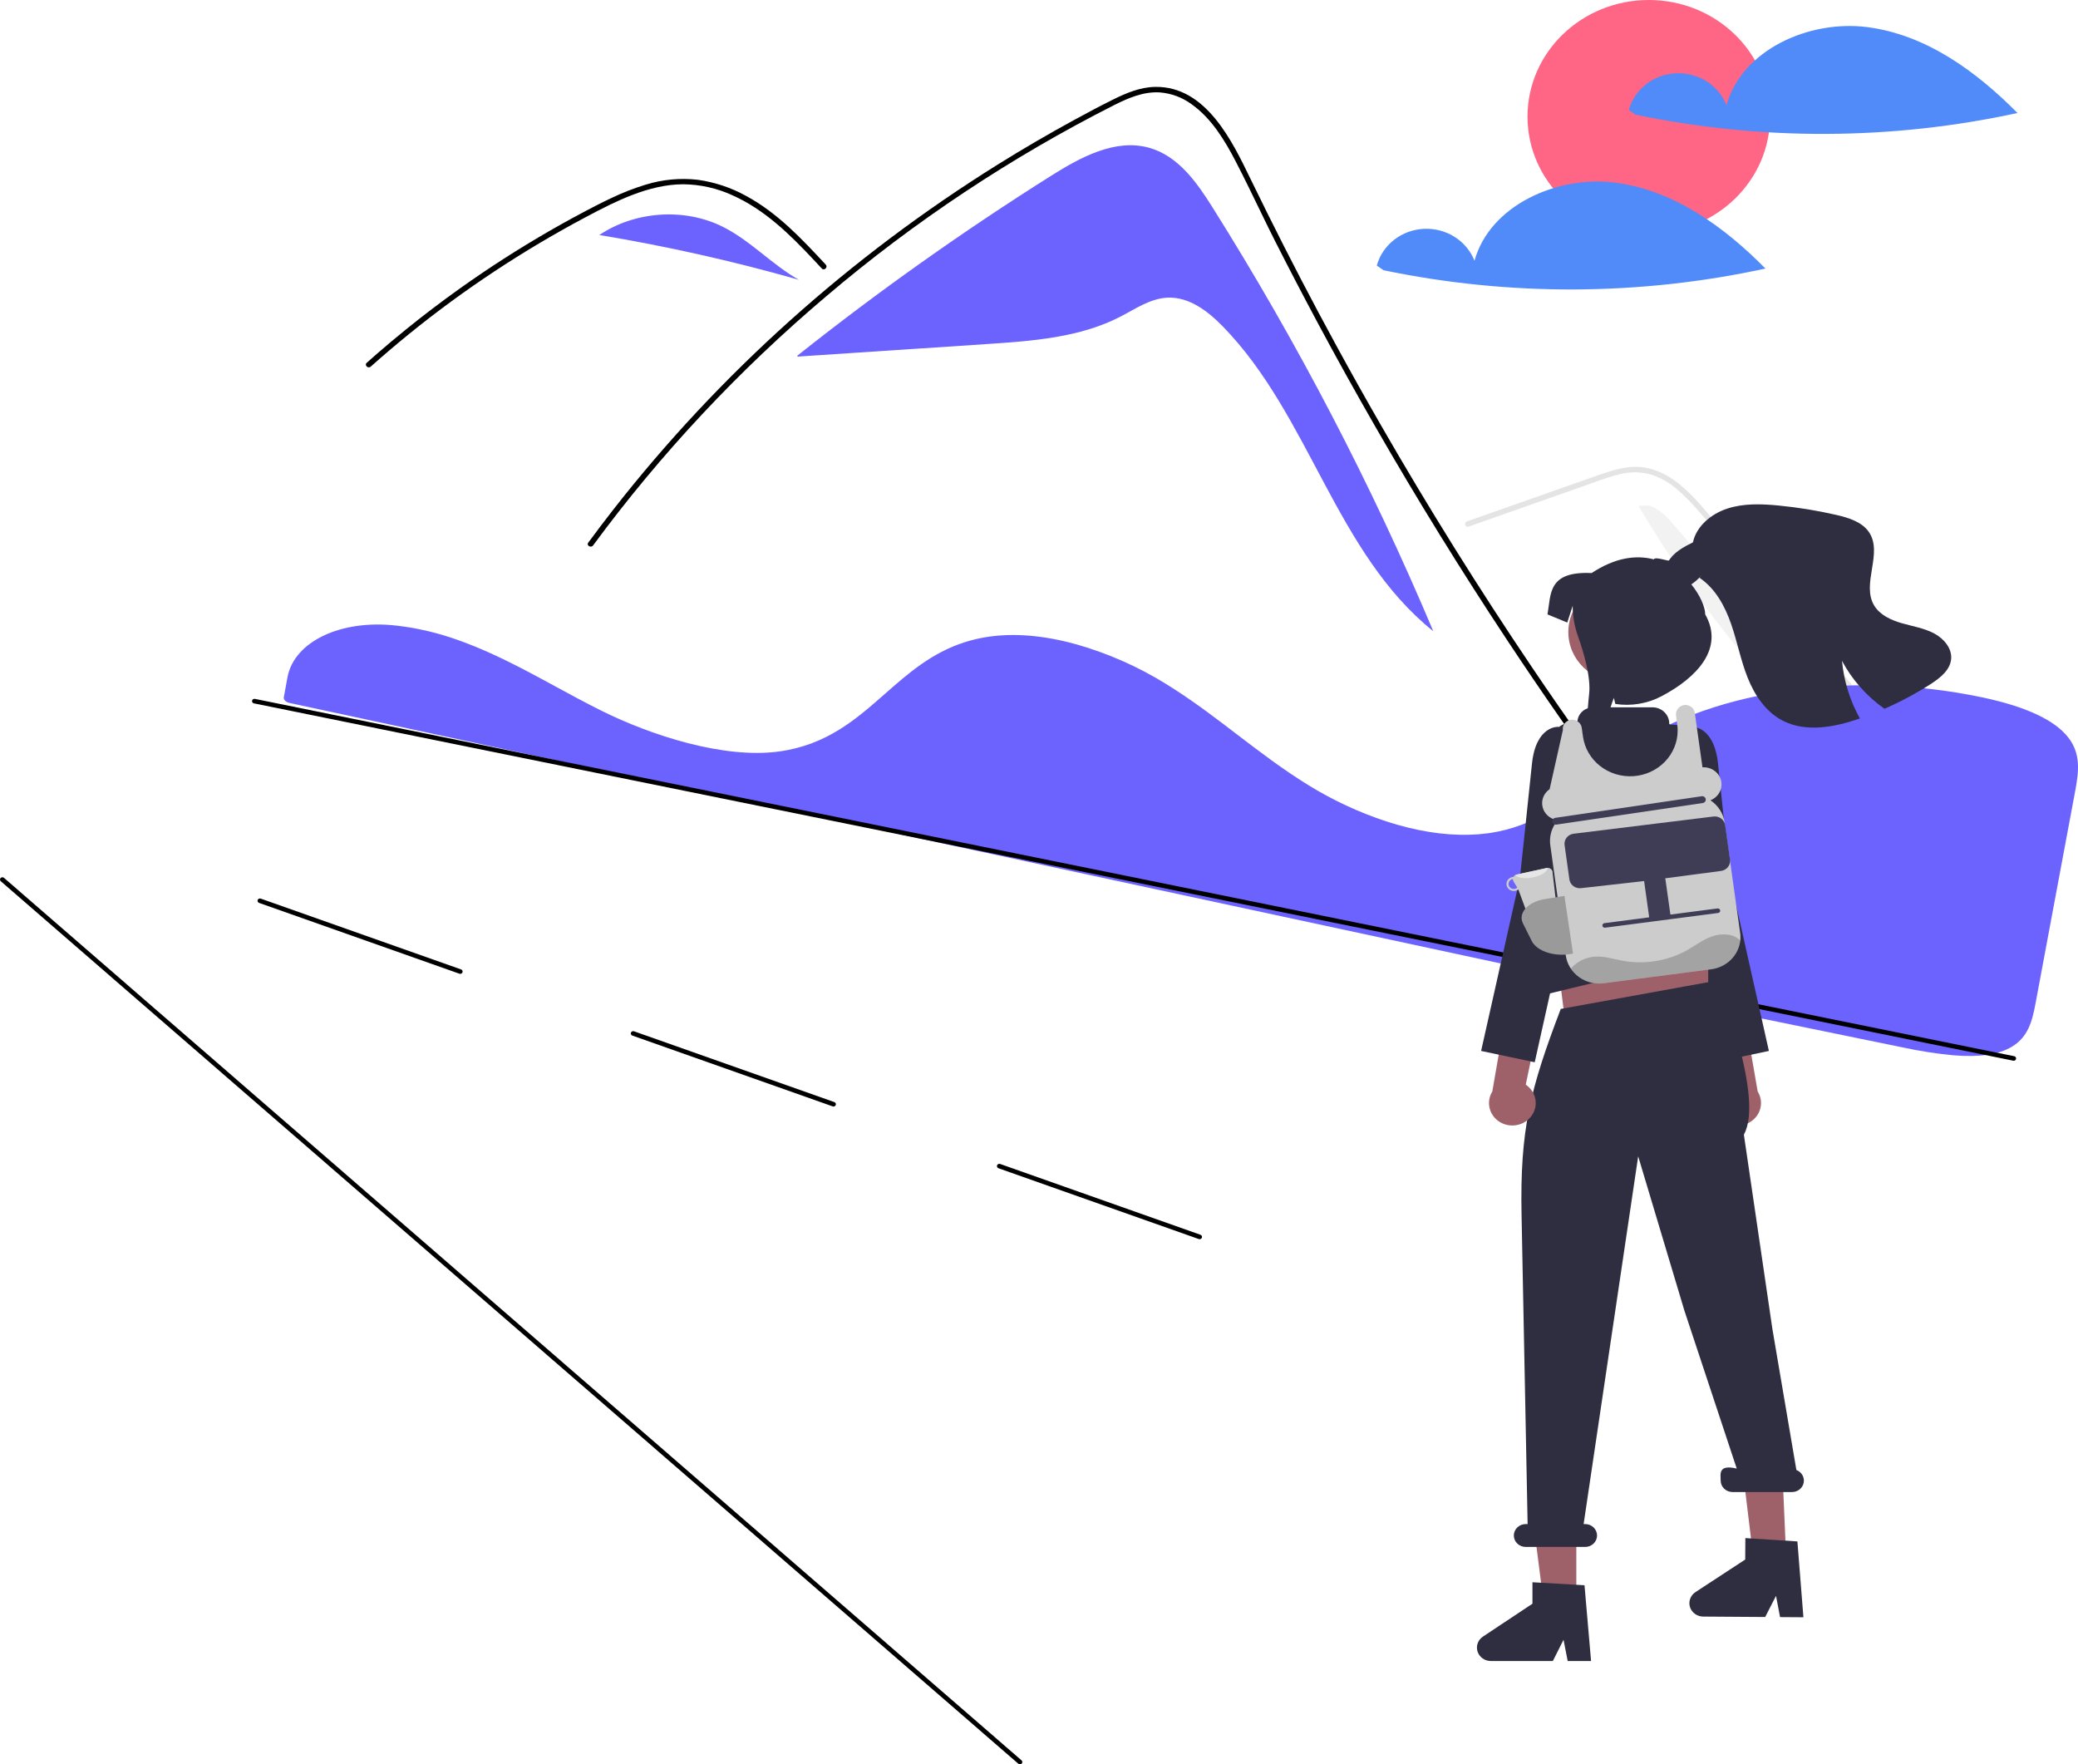 <svg width="768" height="652" viewBox="0 0 768 652" fill="none" xmlns="http://www.w3.org/2000/svg">
<g clip-path="url(#clip0_15_67)">
<path d="M448.198 76.742C442.389 67.499 435.506 57.631 424.726 54.612C412.243 51.117 399.419 58.06 388.541 64.912C356.011 85.402 324.684 107.607 294.704 131.426L294.737 131.785C318.078 130.237 341.419 128.688 364.76 127.14C381.623 126.021 399.067 124.748 413.97 117.073C419.625 114.16 425.137 110.27 431.546 109.999C439.507 109.662 446.449 115.012 451.905 120.601C484.176 153.661 493.514 204.218 529.719 233.263C506.89 179.098 479.63 126.76 448.198 76.742Z" fill="#6C63FF"/>
<path d="M646.563 357.152C642.994 352.817 641.536 351.801 638.016 347.426C609.354 311.762 582.413 274.894 557.195 236.821C540.066 210.963 523.786 184.608 508.355 157.757C501.009 144.992 493.864 132.127 486.921 119.161C481.533 109.108 476.266 98.995 471.118 88.821C469.646 85.915 468.216 82.996 466.792 80.07C463.439 73.19 460.147 66.276 456.613 59.49C452.586 51.754 447.684 43.645 440.289 38.448C436.924 35.986 432.9 34.496 428.687 34.153C422.667 33.779 417.112 36.17 411.891 38.782C373.65 58.122 337.957 81.802 305.574 109.315C273.142 136.717 244.153 167.675 219.199 201.557C218.435 202.606 216.63 201.604 217.4 200.549C220.435 196.421 223.529 192.337 226.684 188.298C265.909 138.109 314.005 94.95 368.773 60.792C377.987 55.048 387.374 49.572 396.935 44.366C401.754 41.741 406.593 39.149 411.516 36.718C416.342 34.333 421.466 32.189 426.979 32.109C445.74 31.828 455.454 52.269 462.126 66.023C464.223 70.351 466.346 74.666 468.493 78.968C476.61 95.3 485.039 111.484 493.781 127.518C499.176 137.417 504.689 147.259 510.32 157.043C527.845 187.51 546.472 217.36 566.201 246.593C592.336 285.317 618.262 319.524 648.035 355.736C648.855 356.738 647.39 358.167 646.563 357.152Z" fill="black"/>
<path d="M303.72 99.222C302.63 98.053 301.547 96.884 300.45 95.715C291.798 86.51 282.515 77.412 270.635 72.135C264.97 69.539 258.787 68.16 252.513 68.093C246.028 68.113 239.689 69.75 233.697 72.041C230.864 73.13 228.093 74.366 225.365 75.682C222.247 77.191 219.185 78.801 216.137 80.424C210.415 83.47 204.768 86.65 199.195 89.963C188.106 96.556 177.365 103.653 166.971 111.252C161.582 115.193 156.305 119.264 151.14 123.463C146.335 127.364 141.627 131.37 137.017 135.48C136.031 136.355 134.559 134.939 135.545 134.064C136.76 132.975 137.989 131.893 139.218 130.824C142.69 127.805 146.217 124.843 149.8 121.94C156.333 116.636 163.036 111.537 169.908 106.643C180.594 99.028 191.647 91.929 203.069 85.347C208.777 82.061 214.563 78.913 220.427 75.902C222.198 74.994 223.99 74.105 225.802 73.264C229.914 71.268 234.186 69.595 238.578 68.26C244.798 66.324 251.38 65.702 257.873 66.437C264.143 67.314 270.183 69.325 275.676 72.362C287.341 78.634 296.388 88.333 305.192 97.799C306.081 98.761 304.616 100.184 303.72 99.222Z" fill="black"/>
<path d="M542.727 194.609L570.679 184.773L584.557 179.89C589.077 178.299 593.586 176.489 598.259 175.35C602.319 174.234 606.63 174.287 610.66 175.502C614.254 176.782 617.543 178.743 620.333 181.271C623.183 183.795 625.835 186.52 628.266 189.422C631.288 192.915 634.265 196.445 637.255 199.963C649.596 214.484 661.857 229.067 674.037 243.713C686.217 258.359 698.315 273.068 710.332 287.838C722.378 302.645 734.341 317.513 746.222 332.444C747.677 334.273 749.131 336.103 750.584 337.934C751.387 338.945 753.197 337.948 752.383 336.922C740.415 321.842 728.363 306.823 716.228 291.866C704.063 276.873 691.814 261.943 679.482 247.078C667.149 232.212 654.733 217.411 642.233 202.675C639.12 199.003 636 195.336 632.876 191.673C630.241 188.583 627.635 185.46 624.744 182.583C619.439 177.304 612.809 172.639 604.874 172.512C600.209 172.438 595.694 173.862 591.359 175.371C586.686 176.997 582.025 178.654 577.358 180.296L549.21 190.2L542.174 192.676C540.925 193.116 541.464 195.053 542.727 194.609Z" fill="#E4E4E4"/>
<path d="M266.957 83.717C252.752 76.694 234.561 78.07 221.509 86.844C246.406 90.977 271.031 96.506 295.258 103.404C285.197 97.732 277.328 88.845 266.957 83.717Z" fill="#6C63FF"/>
<path d="M221.369 86.82L218.634 88.958C219.559 88.21 220.521 87.508 221.509 86.844C221.462 86.836 221.415 86.828 221.369 86.82Z" fill="#F2F2F2"/>
<path d="M619.28 194.707C616.529 191.485 613.554 188.111 609.438 186.802L605.596 186.948C634.845 236.671 674.349 280.119 721.681 314.625C687.548 274.652 653.414 234.68 619.28 194.707Z" fill="#F2F2F2"/>
<path d="M443.368 457.94C443.265 457.94 443.162 457.923 443.065 457.888L369.027 431.723C368.808 431.645 368.631 431.488 368.533 431.284C368.435 431.081 368.425 430.848 368.505 430.638C368.586 430.427 368.75 430.256 368.961 430.162C369.173 430.068 369.414 430.059 369.633 430.136L443.671 456.302C443.865 456.37 444.027 456.502 444.13 456.674C444.233 456.846 444.269 457.048 444.233 457.243C444.197 457.439 444.09 457.616 443.932 457.743C443.774 457.87 443.575 457.94 443.368 457.94Z" fill="black"/>
<path d="M308.052 408.911C307.948 408.911 307.846 408.893 307.749 408.859L233.711 382.693C233.492 382.616 233.314 382.458 233.216 382.255C233.118 382.051 233.109 381.819 233.189 381.608C233.269 381.398 233.433 381.227 233.645 381.133C233.856 381.039 234.098 381.029 234.316 381.106L308.355 407.272C308.548 407.341 308.711 407.473 308.813 407.645C308.916 407.817 308.953 408.018 308.917 408.214C308.88 408.409 308.774 408.586 308.616 408.714C308.458 408.841 308.258 408.911 308.052 408.911Z" fill="black"/>
<path d="M170.099 359.882C169.996 359.882 169.893 359.864 169.796 359.83L95.758 333.664C95.65 333.625 95.55 333.567 95.466 333.492C95.381 333.417 95.312 333.326 95.264 333.225C95.215 333.125 95.188 333.016 95.183 332.905C95.178 332.794 95.197 332.683 95.236 332.579C95.276 332.475 95.337 332.379 95.415 332.298C95.493 332.216 95.587 332.15 95.692 332.103C95.797 332.057 95.91 332.03 96.025 332.026C96.14 332.021 96.255 332.039 96.364 332.077L170.402 358.243C170.596 358.311 170.758 358.443 170.861 358.615C170.964 358.787 171 358.989 170.964 359.184C170.928 359.38 170.821 359.557 170.663 359.684C170.505 359.812 170.305 359.881 170.099 359.882Z" fill="black"/>
<path d="M156.227 232.792C153.14 232.128 150.014 231.604 146.928 231.238L146.478 231.185C125.986 228.838 108.687 237.066 106.238 250.327L105.803 252.726C105.531 254.244 105.238 255.875 104.889 257.68C104.721 258.571 105.651 259.482 107.005 259.773L599.846 365.762C634.648 373.001 669.339 380.153 702.948 387.017C709.237 388.384 715.608 389.376 722.024 389.985C731.626 390.767 738.655 389.737 743.517 386.836L743.518 386.836C749.561 383.241 751.081 377.405 752.322 370.708C754.823 357.186 757.486 342.987 760.14 328.832C762.478 316.356 764.811 303.914 767.022 291.997C768.32 284.922 769.026 278.583 764.492 272.646C759.575 266.223 749.044 261.239 733.191 257.83C733 257.789 732.81 257.748 732.615 257.707C682.889 247.218 629.266 255.551 599.184 278.443C595.72 281.079 592.388 283.982 589.166 286.79C584.399 291.14 579.319 295.16 573.963 298.822C571.006 300.78 567.869 302.474 564.591 303.882C564.366 303.987 564.11 304.097 563.844 304.197C563.224 304.465 562.584 304.715 561.967 304.927C558.377 306.26 554.649 307.222 550.848 307.799L550.469 307.854C550.182 307.901 549.873 307.944 549.566 307.978C547.387 308.26 545.193 308.426 542.995 308.476C533.495 308.737 523.15 307.064 512.249 303.504C502.189 300.18 492.579 295.709 483.623 290.189C474.121 284.344 465.488 277.748 457.139 271.369C453.472 268.566 449.679 265.669 445.867 262.876C445.151 262.351 444.446 261.836 443.728 261.319C439.06 257.964 434.786 255.102 430.661 252.572C420.536 246.326 409.55 241.479 398.025 238.172C385.843 234.765 374.626 233.837 364.695 235.404C361.937 235.837 359.219 236.479 356.565 237.322C344.331 241.208 335.55 248.937 327.059 256.413C316.496 265.71 305.573 275.326 287.86 277.718C267.419 280.486 240.556 271.733 222.229 262.616C216.467 259.75 210.767 256.652 205.254 253.655C203.028 252.445 200.799 251.239 198.567 250.037C194.179 247.682 190.572 245.826 187.216 244.191L186.154 243.672C185.563 243.387 184.972 243.101 184.367 242.821C180.369 240.929 176.612 239.309 172.878 237.867L171.995 237.522C170.219 236.858 168.552 236.265 166.909 235.715L166.253 235.496C162.964 234.421 159.617 233.518 156.227 232.792Z" fill="#6C63FF"/>
<path d="M744.242 391.989C744.181 391.989 744.12 391.982 744.06 391.97L93.837 259.922C93.61 259.875 93.412 259.743 93.286 259.555C93.16 259.368 93.116 259.14 93.164 258.922C93.212 258.703 93.348 258.512 93.542 258.389C93.736 258.267 93.973 258.223 94.2 258.268L744.423 390.316C744.635 390.359 744.824 390.476 744.951 390.645C745.079 390.814 745.138 391.023 745.115 391.231C745.093 391.438 744.991 391.631 744.83 391.771C744.669 391.911 744.459 391.988 744.242 391.989Z" fill="black"/>
<path d="M609.364 86.224C634.113 86.224 654.176 66.922 654.176 43.112C654.176 19.302 634.113 0 609.364 0C584.615 0 564.551 19.302 564.551 43.112C564.551 66.922 584.615 86.224 609.364 86.224Z" fill="#FF6584" id="#blue-heading"/>
<path d="M690.233 10.034C668.515 7.21 643.721 18.504 638.092 38.88C636.673 35.257 634.094 32.162 630.727 30.041C627.36 27.921 623.38 26.885 619.361 27.084C615.342 27.282 611.493 28.704 608.369 31.145C605.245 33.586 603.009 36.919 601.984 40.663L604.47 42.376C651.011 52.059 699.189 51.849 745.637 41.762C730.53 26.488 711.952 12.859 690.233 10.034Z" fill="#518BFA"/>
<path d="M597.094 67.517C575.375 64.693 550.581 75.986 544.952 96.363C543.533 92.74 540.954 89.645 537.587 87.524C534.22 85.404 530.24 84.368 526.221 84.566C522.202 84.765 518.353 86.187 515.229 88.628C512.105 91.069 509.869 94.402 508.844 98.146L511.33 99.859C557.871 109.542 606.049 109.332 652.497 99.245C637.39 83.971 618.812 70.341 597.094 67.517Z" fill="#518BFA"/>
<path d="M636.068 413.439C635.184 412.584 634.505 411.553 634.08 410.418C633.655 409.283 633.494 408.073 633.607 406.871C633.721 405.67 634.107 404.508 634.738 403.465C635.37 402.423 636.231 401.527 637.261 400.84L623.606 335.591L638.685 340.249L649.615 403.361C650.701 405.102 651.084 407.166 650.694 409.162C650.303 411.158 649.165 412.946 647.495 414.188C645.825 415.431 643.74 416.041 641.634 415.902C639.528 415.764 637.548 414.888 636.068 413.439Z" fill="#9E616A"/>
<path d="M615.907 275.39L625.262 268.596C625.262 268.596 633.516 268.034 634.977 282.353C636.439 296.672 639.441 324.577 639.441 324.577L653.757 388.369L633.939 392.554L618.605 323.711L609.407 303.268L615.907 275.39Z" fill="#2F2E41"/>
<path d="M631.331 379.555L578.61 378.71L574.217 344.051H631.331V379.555Z" fill="#9E616A"/>
<path d="M582.592 591.592L570.422 591.591L564.631 546.428L582.594 546.429L582.592 591.592Z" fill="#9E616A"/>
<path d="M660.13 575.373L647.96 575.291L642.499 530.089L658.328 533.583L660.13 575.373Z" fill="#9E616A"/>
<path d="M622.064 314.203L624.822 321.101L624.271 327.999L570.298 345.984L572.976 315.795L579.043 308.897L622.064 314.203Z" fill="#FFB6B6"/>
<path d="M598.91 252.128C609.556 252.128 618.187 243.825 618.187 233.583C618.187 223.34 609.556 215.037 598.91 215.037C588.264 215.037 579.633 223.34 579.633 233.583C579.633 243.825 588.264 252.128 598.91 252.128Z" fill="#9E616A"/>
<path d="M588.037 613.825H579.4L577.859 605.981L573.911 613.825H551.005C549.907 613.825 548.838 613.487 547.954 612.861C547.069 612.235 546.416 611.354 546.089 610.345C545.763 609.337 545.779 608.254 546.137 607.256C546.496 606.257 547.176 605.395 548.079 604.795L566.371 592.641V584.711L585.611 585.816L588.037 613.825Z" fill="#2F2E41"/>
<path d="M666.516 597.65L657.88 597.591L656.395 589.737L652.39 597.554L629.485 597.4C628.388 597.393 627.321 597.048 626.441 596.416C625.561 595.784 624.914 594.898 624.595 593.888C624.276 592.877 624.3 591.795 624.666 590.799C625.031 589.803 625.718 588.945 626.625 588.351L645.005 576.321L645.063 568.391L664.294 569.625L666.516 597.65Z" fill="#2F2E41"/>
<path d="M663.918 543.229L655.055 491.14L644.511 419.286C652.233 405.49 634.846 362.649 634.846 362.649L632.391 362.762L576.841 372.844L576.853 372.793C565.491 402.606 561.727 417.335 562.349 449.083L564.588 563.211H563.885C562.72 563.211 561.603 563.657 560.779 564.449C559.955 565.242 559.492 566.317 559.492 567.438C559.492 568.559 559.955 569.634 560.779 570.427C561.603 571.219 562.72 571.665 563.885 571.665H585.852C587.018 571.665 588.135 571.219 588.959 570.427C589.783 569.634 590.246 568.559 590.246 567.438C590.246 566.317 589.783 565.242 588.959 564.449C588.135 563.657 587.018 563.211 585.852 563.211H585.286L605.449 427.318L622.544 484.377L641.875 542.705C634.846 541.014 635.937 544.932 635.937 547.15C635.937 548.271 636.4 549.346 637.224 550.139C638.048 550.931 639.165 551.377 640.33 551.377H662.297C663.319 551.378 664.309 551.036 665.097 550.41C665.885 549.784 666.421 548.913 666.613 547.948C666.805 546.982 666.64 545.983 666.148 545.121C665.656 544.26 664.868 543.59 663.918 543.229Z" fill="#2F2E41"/>
<path d="M639.171 364.868L637.414 347.961C637.231 347.271 636.826 346.655 636.257 346.2C635.688 345.745 634.984 345.476 634.246 345.43C633.514 337.376 630.433 302.631 630.249 301.116L630.242 301.052L628.841 272.262C628.79 271.216 628.34 270.225 627.578 269.478C626.816 268.731 625.794 268.281 624.709 268.212L617.31 267.747C617.208 267.744 617.112 267.703 617.041 267.632C616.971 267.562 616.931 267.468 616.931 267.371C616.931 266.584 616.77 265.806 616.458 265.08C616.145 264.353 615.687 263.694 615.109 263.138C614.531 262.582 613.845 262.141 613.09 261.84C612.335 261.539 611.526 261.384 610.709 261.384H588.803C587.384 261.385 586.014 261.884 584.95 262.787C583.886 263.69 583.201 264.936 583.025 266.291C583.015 266.384 582.969 266.47 582.896 266.532C582.823 266.594 582.728 266.628 582.631 266.625L582.628 266.625C580.139 266.576 577.714 267.387 575.793 268.911C573.872 270.434 572.583 272.57 572.159 274.93C569.164 291.694 563.162 329.742 566.129 350.894C567.162 358.257 564.935 352.425 564.545 358.586C564.506 359.182 564.59 359.778 564.791 360.343C564.992 360.907 565.307 361.427 565.718 361.874C563.91 362.38 563.209 364.259 563.673 366.03L563.288 365.938C563.515 366.808 564.093 367.555 564.893 368.015C565.693 368.475 566.651 368.61 567.555 368.391L634.865 352.066C636.747 351.61 639.645 366.679 639.171 364.868Z" fill="#2F2E41"/>
<path d="M565.086 413.439C565.97 412.584 566.649 411.553 567.074 410.418C567.499 409.283 567.661 408.073 567.547 406.871C567.433 405.67 567.047 404.508 566.416 403.465C565.785 402.423 564.923 401.527 563.893 400.84L577.548 335.591L562.469 340.249L551.539 403.361C550.453 405.102 550.07 407.166 550.461 409.162C550.851 411.158 551.99 412.946 553.659 414.188C555.329 415.431 557.415 416.041 559.521 415.902C561.627 415.764 563.607 414.888 565.086 413.439Z" fill="#9E616A"/>
<path d="M585.248 275.39L575.892 268.596C575.892 268.596 567.638 268.034 566.177 282.353C564.715 296.672 561.714 324.577 561.714 324.577L547.397 388.369L567.215 392.554L582.549 323.711L591.748 303.268L585.248 275.39Z" fill="#2F2E41"/>
<path d="M619.552 217.092C623.144 218.121 626.494 215.231 628.993 212.493L628.105 213.507C633.985 217.491 637.501 223.98 639.782 230.55C642.063 237.112 643.336 243.986 645.911 250.454C648.485 256.914 652.641 263.165 659.003 266.388C667.526 270.705 677.968 268.742 687.033 265.628C687.153 265.584 687.266 265.548 687.387 265.505C683.715 258.907 681.467 251.664 680.776 244.21C684.505 251.214 689.883 257.283 696.481 261.934C702.404 259.344 708.099 256.296 713.511 252.822C717.012 250.57 720.701 247.658 721.108 243.623C721.522 239.618 718.413 235.96 714.746 234.034C711.08 232.107 706.863 231.455 702.858 230.296C698.86 229.145 694.78 227.254 692.679 223.778C687.838 215.781 695.984 204.504 690.79 196.71C688.23 192.879 683.261 191.343 678.653 190.278C671.62 188.66 664.482 187.501 657.287 186.809C650.97 186.201 644.443 185.976 638.435 187.932C632.427 189.887 626.976 194.429 625.688 200.411C622.18 202.186 618.468 204.149 616.586 207.517C614.704 210.878 615.75 216.006 619.552 217.092Z" fill="#2F2E41"/>
<path d="M624.913 215.745C628.352 219.889 630.224 224.371 630.224 227.055C637.368 239.616 627.152 250.405 614.095 257.278C608.888 260.034 602.874 261.042 597.005 260.144L596.459 257.901L595.718 259.922C595.718 259.922 587.218 286.933 584.414 288.518C585.478 283.711 586.696 261.453 587.289 256.762C588.109 250.376 585.25 240.87 583.188 235.089C581.91 231.526 581.253 227.784 581.246 224.015V223.85L579.238 230.055L571.928 227.055C573.288 219.551 571.928 211.031 588.233 211.77C597.051 205.936 604.816 205.047 611.195 206.702C612.018 205.477 616.765 207.77 618.137 207.126" fill="#2F2E41"/>
<path d="M643.166 347.624C642.856 350.284 641.632 352.769 639.686 354.683C637.741 356.598 635.187 357.832 632.429 358.19L592.739 363.364C589.457 363.788 586.134 362.943 583.5 361.012C580.866 359.082 579.135 356.224 578.689 353.068L572.969 312.373C572.596 309.728 573.153 307.038 574.55 304.731L574.278 302.753C573.151 302.358 572.157 301.675 571.405 300.776C570.652 299.877 570.17 298.798 570.008 297.654C569.847 296.51 570.014 295.346 570.491 294.287C570.968 293.228 571.737 292.315 572.714 291.646L577.617 269.794C577.551 269.326 577.588 268.849 577.725 268.396C577.862 267.942 578.096 267.521 578.412 267.16C578.728 266.798 579.119 266.505 579.56 266.297C580.002 266.09 580.483 265.974 580.973 265.956C581.865 265.946 582.729 266.255 583.399 266.821C584.069 267.388 584.498 268.172 584.602 269.024L585.051 272.237C585.649 276.483 587.901 280.351 591.352 283.061C594.802 285.771 599.193 287.119 603.637 286.833C608.081 286.548 612.246 284.65 615.291 281.523C618.336 278.396 620.033 274.273 620.04 269.988C620.039 269.222 619.986 268.457 619.881 267.697L619.442 264.536C619.299 263.657 619.508 262.759 620.026 262.023C620.545 261.287 621.335 260.768 622.236 260.571C622.706 260.485 623.188 260.492 623.655 260.592C624.121 260.692 624.561 260.882 624.949 261.151C625.336 261.42 625.662 261.762 625.907 262.157C626.153 262.551 626.312 262.99 626.375 263.445L629.213 283.564C630.774 283.461 632.322 283.895 633.58 284.79C634.838 285.685 635.724 286.982 636.078 288.449C636.433 289.915 636.232 291.454 635.514 292.792C634.795 294.129 633.605 295.176 632.157 295.745C633.577 296.692 634.777 297.913 635.68 299.331C636.584 300.748 637.17 302.331 637.402 303.979L643.131 344.682C643.27 345.657 643.282 346.645 643.166 347.624Z" fill="#CCCCCC"/>
<path d="M573.712 303.648C573.666 303.315 573.758 302.978 573.97 302.71C574.182 302.443 574.495 302.267 574.841 302.222L628.938 294.244C629.11 294.221 629.284 294.232 629.452 294.274C629.619 294.317 629.776 294.391 629.914 294.492C630.051 294.592 630.167 294.718 630.254 294.862C630.341 295.006 630.398 295.165 630.421 295.33C630.445 295.495 630.434 295.663 630.39 295.824C630.345 295.985 630.269 296.136 630.164 296.269C630.059 296.401 629.928 296.512 629.778 296.596C629.629 296.68 629.464 296.735 629.292 296.757L575.195 304.735C574.849 304.779 574.498 304.69 574.22 304.486C573.942 304.283 573.759 303.981 573.712 303.648Z" fill="#3F3D56"/>
<path d="M580.034 325.01L578.246 312.299C578.108 311.319 578.381 310.326 579.004 309.539C579.627 308.752 580.55 308.235 581.569 308.102L633.237 301.744C634.256 301.611 635.288 301.873 636.106 302.473C636.924 303.072 637.462 303.96 637.6 304.94L639.388 317.651C639.525 318.631 639.253 319.625 638.63 320.412C638.007 321.199 637.084 321.716 636.065 321.848L615.427 324.58C615.47 324.716 615.504 324.853 615.53 324.993L617.357 337.977L634.772 335.71C634.886 335.695 635.003 335.702 635.114 335.73C635.226 335.758 635.331 335.807 635.423 335.874C635.515 335.942 635.592 336.026 635.65 336.122C635.708 336.218 635.746 336.324 635.762 336.434C635.777 336.544 635.77 336.656 635.74 336.764C635.711 336.871 635.66 336.972 635.59 337.06C635.519 337.149 635.432 337.223 635.332 337.278C635.232 337.334 635.122 337.371 635.007 337.385L617.592 339.653L609.756 340.673L593.212 342.827C592.981 342.857 592.747 342.797 592.562 342.661C592.377 342.526 592.255 342.325 592.224 342.103C592.193 341.881 592.255 341.656 592.396 341.477C592.537 341.299 592.745 341.182 592.976 341.152L609.52 338.998L607.694 326.013C607.68 325.872 607.675 325.73 607.679 325.589L584.397 328.207C583.378 328.339 582.346 328.077 581.528 327.478C580.709 326.878 580.172 325.991 580.034 325.01Z" fill="#3F3D56"/>
<path d="M376.953 652C376.736 652 376.526 651.923 376.365 651.783L0.29 325.659C0.118 325.509 0.014 325.299 0.002 325.076C-0.01 324.852 0.071 324.633 0.227 324.466C0.383 324.3 0.601 324.2 0.833 324.188C1.066 324.176 1.294 324.253 1.467 324.403L377.542 650.526C377.674 650.641 377.767 650.791 377.808 650.957C377.85 651.124 377.838 651.298 377.774 651.458C377.71 651.618 377.597 651.755 377.451 651.852C377.304 651.948 377.131 652 376.953 652Z" fill="black"/>
<path d="M573.821 322.568C573.84 322.324 573.804 322.079 573.715 321.849C573.627 321.62 573.489 321.411 573.31 321.237C573.131 321.064 572.915 320.929 572.678 320.842C572.44 320.755 572.186 320.718 571.932 320.734C571.837 320.737 571.743 320.748 571.651 320.767L560.527 323.185C560.278 323.243 560.045 323.35 559.842 323.5C559.639 323.65 559.471 323.84 559.349 324.056C559.186 324.062 559.024 324.084 558.866 324.123C558.167 324.276 557.559 324.689 557.177 325.273C556.795 325.856 556.669 326.562 556.827 327.234C556.986 327.907 557.416 328.491 558.022 328.859C558.628 329.227 559.362 329.348 560.061 329.195C560.459 329.107 560.831 328.933 561.15 328.688L564.92 338.9C565.108 339.22 565.399 339.473 565.749 339.62C566.099 339.768 566.49 339.803 566.862 339.72L574.093 338.147C574.463 338.064 574.795 337.87 575.043 337.594C575.291 337.318 575.441 336.973 575.473 336.609L573.821 322.568ZM559.894 328.468C559.646 328.523 559.39 328.53 559.14 328.489C558.89 328.448 558.65 328.36 558.435 328.23C558.22 328.1 558.034 327.931 557.887 327.732C557.74 327.533 557.635 327.307 557.579 327.069C557.522 326.831 557.515 326.585 557.557 326.344C557.6 326.103 557.691 325.873 557.826 325.666C557.961 325.459 558.137 325.28 558.344 325.138C558.551 324.997 558.785 324.896 559.033 324.842C559.068 324.833 559.103 324.842 559.138 324.833C559.136 325.141 559.217 325.445 559.376 325.713L560.755 328.029C560.515 328.248 560.217 328.4 559.894 328.468Z" fill="#CCCCCC"/>
<path d="M571.932 320.734C572.037 322.086 569.63 323.642 566.405 324.259C563.444 324.842 560.79 324.436 560.043 323.371C560.193 323.285 560.357 323.223 560.527 323.185L571.651 320.767C571.743 320.748 571.837 320.737 571.932 320.734Z" fill="#E6E6E6"/>
<path d="M566.118 347.745L562.889 341.282C560.997 337.495 564.461 333.466 570.61 332.301L578.188 331.072L581.358 352.376L580.702 352.5C574.552 353.665 568.01 351.532 566.118 347.745Z" fill="#9A9A9A"/>
<g opacity="0.2">
<path d="M643.166 347.624C642.856 350.284 641.631 352.769 639.686 354.683C637.741 356.598 635.187 357.832 632.429 358.19L592.739 363.364C590.381 363.671 587.981 363.323 585.822 362.361C583.663 361.4 581.834 359.865 580.552 357.937C581.67 356.635 583.056 355.57 584.623 354.808C586.189 354.046 587.902 353.603 589.655 353.507C593.064 353.338 596.368 354.429 599.707 355.037C607.78 356.501 616.132 355.168 623.282 351.275C626.384 349.543 629.178 347.328 632.587 346.094C635.996 344.868 640.399 344.91 642.868 347.302C642.974 347.403 643.074 347.511 643.166 347.624Z" fill="black"/>
</g>
</g>
<defs>
<clipPath id="clip0_15_67">
<rect width="768" height="652" fill="white"/>
</clipPath>
</defs>
</svg>

